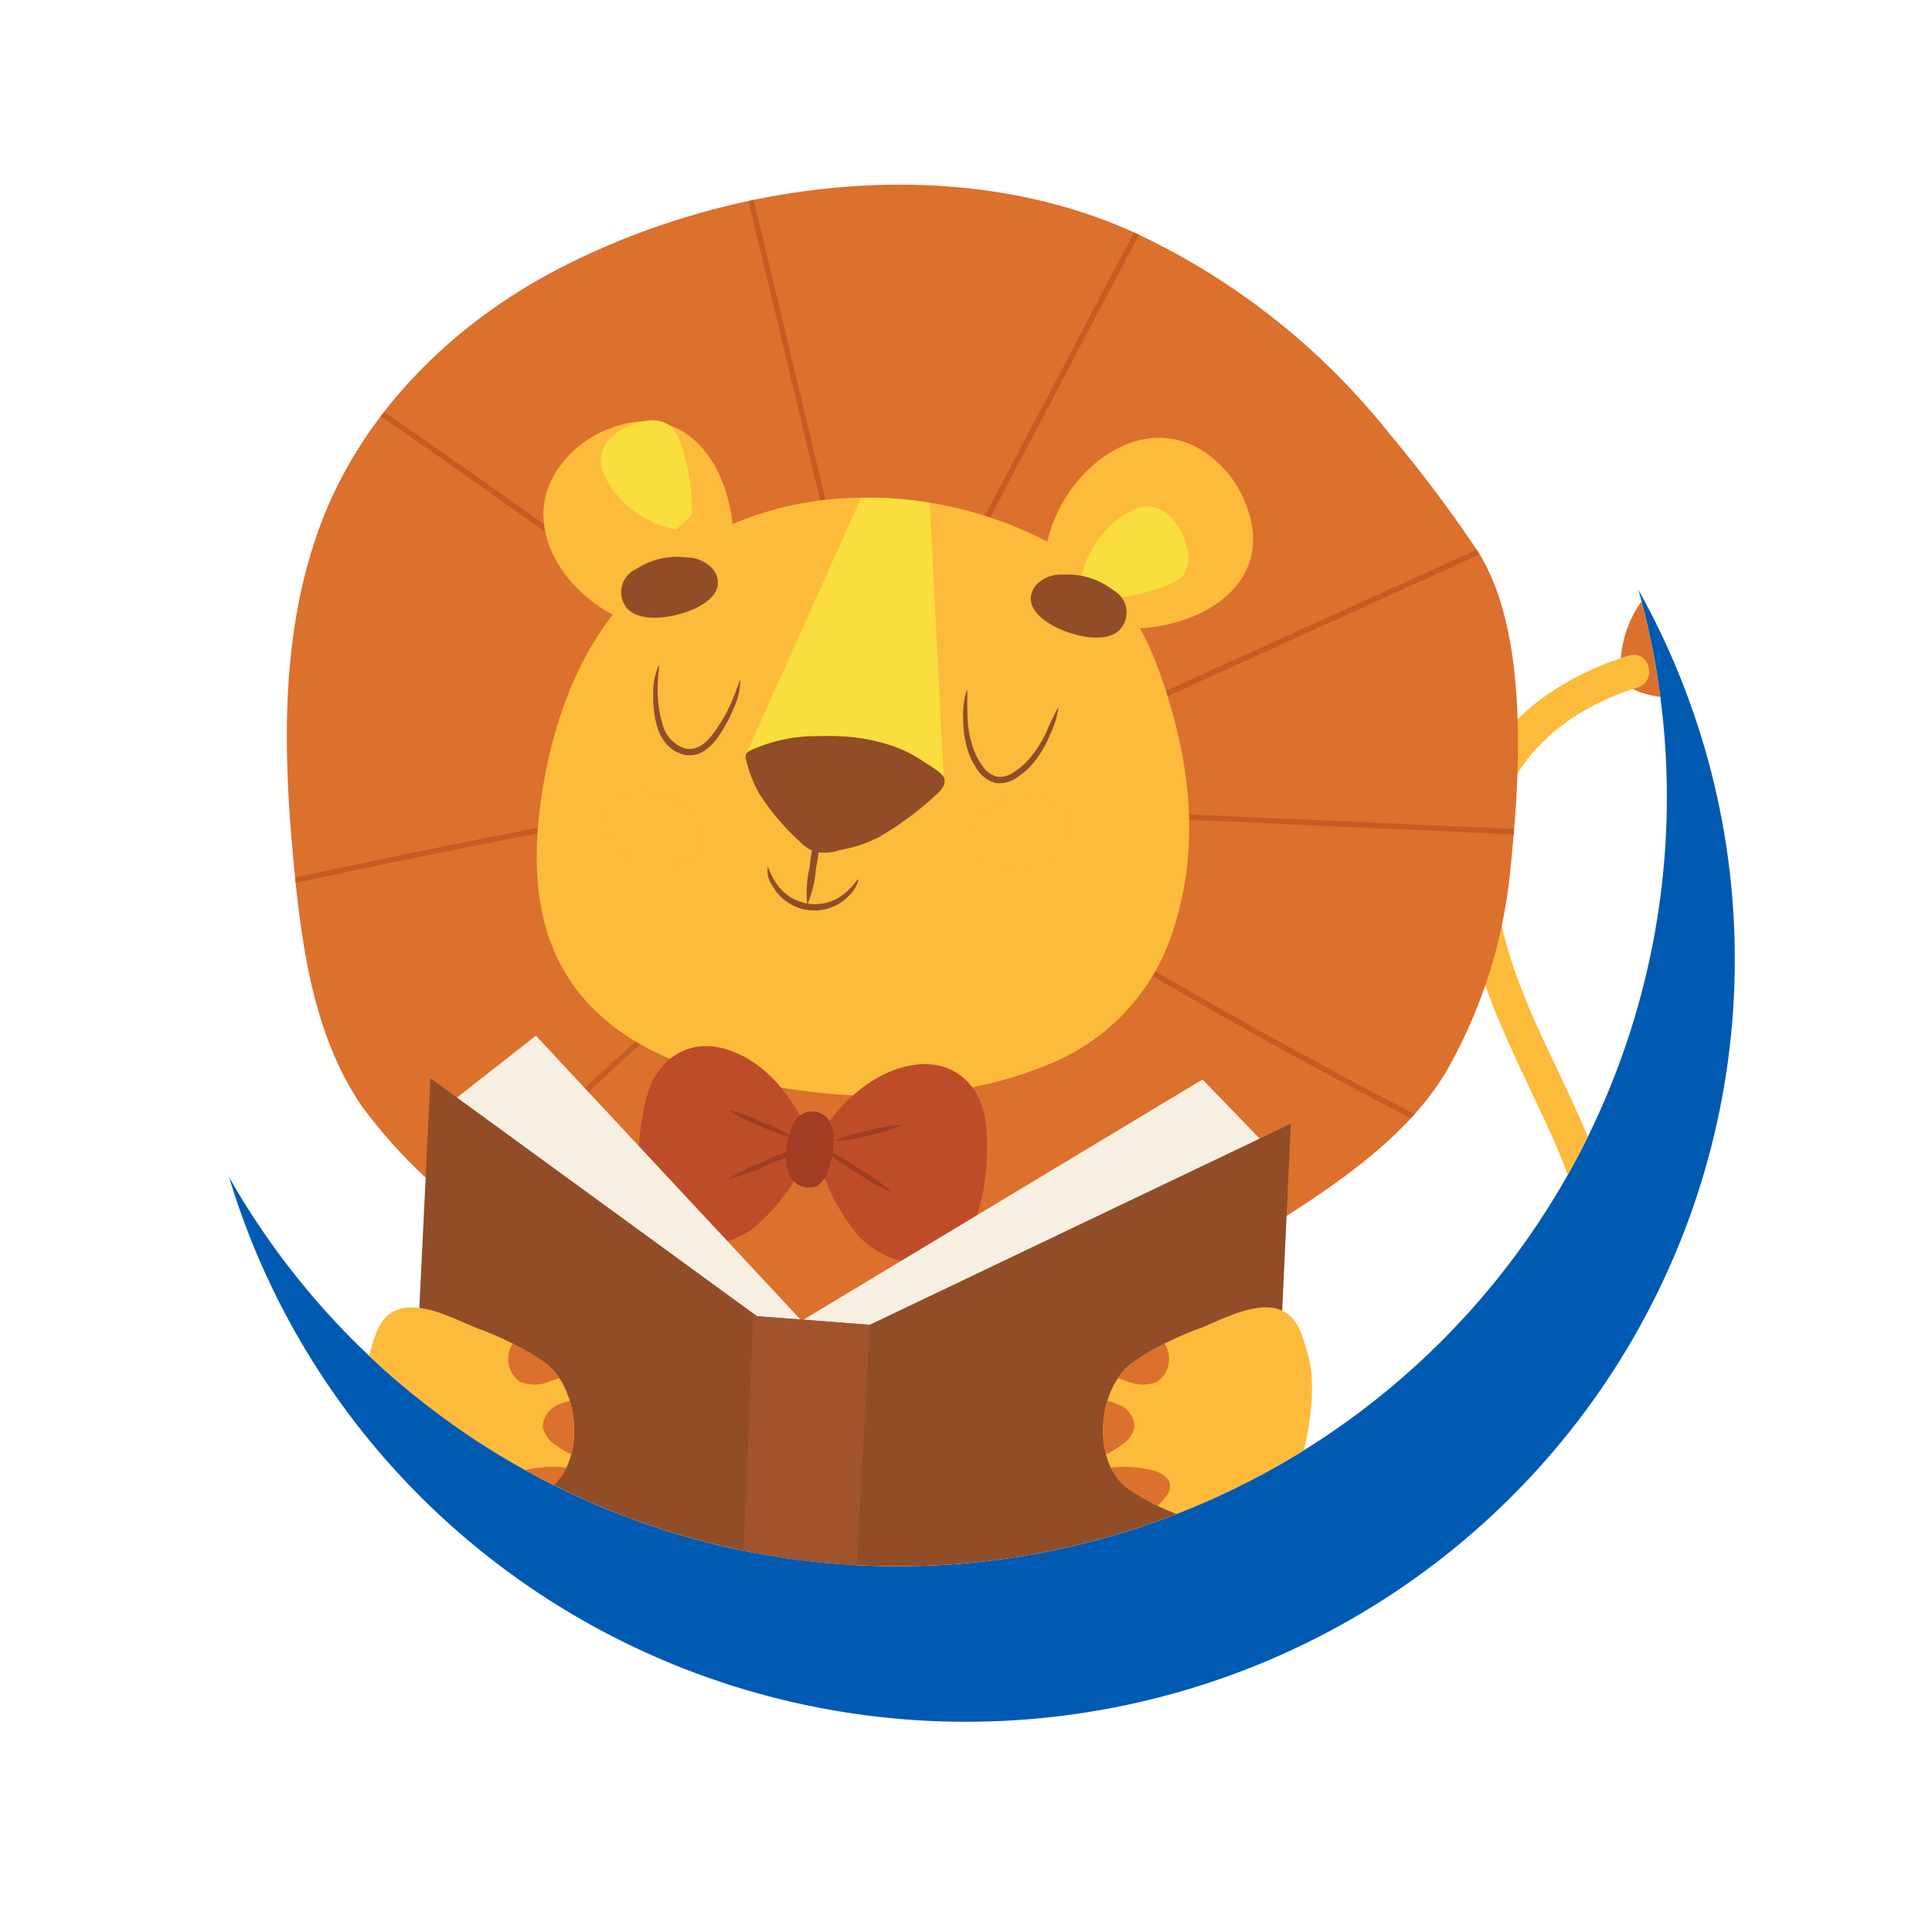 <svg xmlns="http://www.w3.org/2000/svg" xmlns:xlink="http://www.w3.org/1999/xlink" width="147" height="146" viewBox="0 0 147 146"><defs><style>.a{fill:#fff;}.b{fill:#005ab2;}.c{clip-path:url(#c);}.d{fill:#dc702d;}.e{fill:#f2af36;}.f,.i{fill:#fcbb3b;}.g{fill:#c65c22;}.h{fill:#f9de3d;}.i{opacity:0.62;mix-blend-mode:multiply;isolation:isolate;}.j{fill:#914d27;}.k{fill:#bf4c28;}.l{fill:#a03d22;}.m{fill:#f7efe2;}.n{fill:#a0532d;}.o{filter:url(#a);}</style><filter id="a" x="0" y="0" width="147" height="146" filterUnits="userSpaceOnUse"><feOffset dx="5" dy="5" input="SourceAlpha"/><feGaussianBlur stdDeviation="5" result="b"/><feFlood flood-opacity="0.2"/><feComposite operator="in" in2="b"/><feComposite in="SourceGraphic"/></filter><clipPath id="c"><path class="a" d="M58.52,0A58.52,58.52,0,1,1,0,58.52,58.52,58.52,0,0,1,58.52,0Z"/></clipPath></defs><g transform="translate(9.787 2.126)"><g class="o" transform="matrix(1, 0, 0, 1, -9.79, -2.13)"><ellipse class="b" cx="58.5" cy="58" rx="58.5" ry="58" transform="translate(10 10)"/></g><path class="a" d="M58.52,0A58.52,58.52,0,1,1,0,58.52,58.52,58.52,0,0,1,58.52,0Z"/><g class="c"><g transform="translate(3.77 11.925)"><path class="d" d="M163.921,96.671a8.5,8.5,0,0,1,3.8-7.551A15.729,15.729,0,0,1,176.1,86.63c2.865-.132,5.692.5,8.229-1.264a1.126,1.126,0,0,0,.543-.676c-.155.977.049,2.013-.142,3.019-.209,1.092-.727,2.025-1.035,3.073a9.586,9.586,0,0,1-2.871,4.766c-2.362,2.079-5.637,2.77-8.777,2.968-2.146.135-4.828.36-6.87-.443a6.824,6.824,0,0,0-2.637-.733" transform="translate(-54.164 -59.545)"/><path class="e" d="M60.557,153.28c-.275-6.588,1.831-13.239,4.8-19.049,2.368-4.629,7.955-10.172,12.822-12.116,3.075-1.227,6.467-1.317,9.776-1.39,6.939-.154,14.04.047,19.371,5.091A44.022,44.022,0,0,1,116.75,139.8c2.369,5.4,1.983,11.4.462,17.012-1.411,5.209-8.048,6.039-12.452,7.611a113.034,113.034,0,0,1-33.731,6.5,40.112,40.112,0,0,1-11.662-.91" transform="translate(-38.982 -64.843)"/><g transform="translate(68.153 35.757)"><path class="f" d="M157.6,97.2c-6.431,2-11.968,6.437-12.642,13.562-.788,8.343,3.37,15.478,6.707,22.811,4.42,9.711,6.155,22.643-4.745,28.676-4.286,2.373-9.514,2.391-14.249,2.02-5.162-.4-10.964-1.3-15.426-4.067-1.385-.86-2.649,1.321-1.272,2.176,6.6,4.1,17.093,5.491,24.692,4.332,8.162-1.243,14.363-5.84,16.53-13.975,2.225-8.351-1.664-16.981-5.186-24.353-2.31-4.834-4.459-9.61-4.683-15.039-.293-7.084,4.59-11.741,10.944-13.714,1.547-.48.886-2.912-.669-2.43Z" transform="translate(-115.377 -97.133)"/></g><path class="d" d="M109.364,58.722c-13.65-6.07-30.963-3.793-43.975,3.122-7.79,4.14-14.5,10.807-17.647,19.178-3.04,8.082-2.885,16.949-2.1,25.4.611,6.612,1.521,13.509,5.258,18.945a39.858,39.858,0,0,0,6.238,6.648c3.216,2.935,6.516,5.9,10.462,7.676,4.541,2.045,9.617,2.379,14.572,2.684,9.071.559,18.446,1.075,26.978-2.12a65.568,65.568,0,0,0,12.25-6.7c4.413-2.842,9.188-6.229,11.946-10.829a38.363,38.363,0,0,0,4.942-15.774c.722-6.97,1.365-17.793-2.529-23.874A103.663,103.663,0,0,0,129,74.089,53.709,53.709,0,0,0,109.364,58.722Z" transform="translate(-36.891 -55.207)"/><g transform="translate(8.892 1.163)"><path class="g" d="M111.569,103.6l34.065-15.471c-.053-.087-.1-.182-.152-.267-.02-.032-.042-.062-.061-.094l-34.06,15.469C111.118,103.349,111.328,103.711,111.569,103.6Z" transform="translate(-55.509 -61.161)"/><path class="g" d="M100.524,93.015,118.076,59.65c-.125-.058-.246-.124-.373-.181L100.168,92.8C100.043,93.042,100.4,93.254,100.524,93.015Z" transform="translate(-53.874 -56.997)"/><path class="g" d="M95.446,92.868q-4.353-18.149-8.708-36.3l-.4.083L95.048,92.98C95.112,93.243,95.509,93.132,95.446,92.868Z" transform="translate(-51.842 -56.57)"/><path class="g" d="M82.011,95.753Q68.1,85.338,53.795,75.476c-.085.11-.165.223-.25.334q14.3,9.9,28.258,20.306C82.018,96.276,82.224,95.911,82.011,95.753Z" transform="translate(-47.017 -59.352)"/><path class="g" d="M82.725,108.618q-18.487,3.2-36.834,7.151c.014.14.029.28.044.42q18.377-3.958,36.9-7.167C83.1,108.977,82.985,108.573,82.725,108.618Z" transform="translate(-45.891 -64.228)"/><path class="g" d="M67.94,135.644a209.8,209.8,0,0,1,22.091-18.787c.213-.158.008-.522-.207-.362A216.269,216.269,0,0,0,68.749,134.28c-2.684,2.576-5.242,5.347-7.865,8.046l.3.264C63.438,140.266,65.649,137.891,67.94,135.644Z" transform="translate(-48.097 -65.382)"/><path class="g" d="M99.178,115.7q1.471,17.973,2.941,35.943c.137,0,.274-.009.411-.013q-1.47-17.965-2.939-35.931C99.568,115.436,99.156,115.434,99.178,115.7Z" transform="translate(-53.732 -65.242)"/><path class="g" d="M103.928,114.486q17.243,11,35.381,20.41c.1-.107.2-.211.293-.318q-18.161-9.431-35.466-20.455C103.91,113.979,103.7,114.342,103.928,114.486Z" transform="translate(-54.417 -65.034)"/><path class="g" d="M108.928,110.631c-.266-.012-.264.408,0,.42l38.928,1.747c.012-.141.025-.275.037-.418Z" transform="translate(-55.137 -64.525)"/></g><path class="f" d="M112.762,92.053a13.584,13.584,0,0,0-3.769-3.989,29.637,29.637,0,0,0-17.945-4.9,24.942,24.942,0,0,0-15.072,5.925C71.344,93.16,69,98.98,67.987,104.8c-.756,4.363-.954,9.256,1.067,13.428,2.368,4.888,7.286,7.642,12.58,8.9,8.372,1.982,17.05,2.393,25.066-1.006a16.341,16.341,0,0,0,9.3-10.463c1.991-6.436,1.08-13.048-1.176-19.285A21.937,21.937,0,0,0,112.762,92.053Z" transform="translate(-40.172 -59.315)"/><path class="f" d="M77.359,92.249c-6.721-.52-13.1-8.656-6.592-14.063a8.36,8.36,0,0,1,2.342-1.328c7.735-2.994,11.08,7.023,8.58,12.841" transform="translate(-40.26 -58.312)"/><path class="h" d="M78.912,84.531a7.6,7.6,0,0,1-5.367-3.877,3.022,3.022,0,0,1-.4-1.261,2.506,2.506,0,0,1,.686-1.715,4.506,4.506,0,0,1,2.677-1.386,2.4,2.4,0,0,1,2.014.41,2.694,2.694,0,0,1,.624,1.054,14.3,14.3,0,0,1,.933,5.677" transform="translate(-41.009 -58.302)"/><path class="f" d="M112.73,87.341c.331-6.733,8.284-13.335,13.872-6.984a8.372,8.372,0,0,1,1.394,2.3c3.211,7.647-6.709,11.273-12.595,8.937" transform="translate(-46.834 -58.529)"/><path class="h" d="M115.912,89.809a7.591,7.591,0,0,1,3.724-5.474,3.02,3.02,0,0,1,1.249-.437,2.508,2.508,0,0,1,1.734.637,4.509,4.509,0,0,1,1.461,2.637,2.4,2.4,0,0,1-.353,2.025,2.691,2.691,0,0,1-1.037.653,14.288,14.288,0,0,1-5.648,1.093" transform="translate(-47.302 -59.428)"/><path class="h" d="M94.874,83.138l-8.745,19.514.352.508,4.3,3.716,10.386-2.479L100.1,83.52A27.464,27.464,0,0,0,94.874,83.138Z" transform="translate(-42.92 -59.316)"/><path class="i" d="M79.754,114.564a2.187,2.187,0,0,0,.548-3.512,4.891,4.891,0,0,0-5.584-1.283,2.243,2.243,0,0,0-1.266,2.032,2.847,2.847,0,0,0,.88,1.715,5.189,5.189,0,0,0,2.547,1.516A3.9,3.9,0,0,0,79.754,114.564Z" transform="translate(-41.054 -63.176)"/><path class="i" d="M113.321,113.593a2.187,2.187,0,0,0-.958-3.423,4.891,4.891,0,0,0-5.613,1.148,2.242,2.242,0,0,0-.31,2.374,2.852,2.852,0,0,0,1.511,1.2,5.193,5.193,0,0,0,2.947.323A3.9,3.9,0,0,0,113.321,113.593Z" transform="translate(-45.877 -63.231)"/><g transform="translate(36.146 36.567)"><g transform="translate(0)"><path class="j" d="M84.475,99.2c-.077-.018-.259.806-.824,2.018a11.864,11.864,0,0,1-1.2,2c-.492.685-1.261,1.419-2.175,1.19a2.574,2.574,0,0,1-1.727-1.871,8.857,8.857,0,0,1-.359-2.286c-.036-1.333.169-2.157.09-2.173a4.8,4.8,0,0,0-.433,2.173,8.1,8.1,0,0,0,.275,2.416,3.783,3.783,0,0,0,.667,1.33,2.565,2.565,0,0,0,1.379.884,2.029,2.029,0,0,0,1.623-.33,4.219,4.219,0,0,0,1.023-1.069,10.39,10.39,0,0,0,1.149-2.13A5.294,5.294,0,0,0,84.475,99.2Z" transform="translate(-77.848 -98.083)"/></g><g transform="translate(23.584 1.857)"><path class="j" d="M112.762,101.553a19.758,19.758,0,0,0-.986,2.045,8.938,8.938,0,0,1-1.325,2.005,5.249,5.249,0,0,1-1.063.9,1.835,1.835,0,0,1-1.3.38,1.941,1.941,0,0,1-1.1-.79,5.331,5.331,0,0,1-.664-1.217,7.973,7.973,0,0,1-.481-2.346c-.077-1.385.015-2.258-.066-2.265a6.485,6.485,0,0,0-.277,2.277,7.516,7.516,0,0,0,.405,2.49,5.516,5.516,0,0,0,.7,1.348,2.364,2.364,0,0,0,1.394.98,2.254,2.254,0,0,0,1.641-.456,5.4,5.4,0,0,0,1.141-1,8.269,8.269,0,0,0,1.3-2.157A7.317,7.317,0,0,0,112.762,101.553Z" transform="translate(-105.501 -100.26)"/></g><g transform="translate(11.654 12.503)"><path class="j" d="M91.575,118.46a8.878,8.878,0,0,0,.67-2.823,8.89,8.89,0,0,0,.191-2.895,8.758,8.758,0,0,0-.67,2.822A8.782,8.782,0,0,0,91.575,118.46Z" transform="translate(-91.512 -112.743)"/></g><g transform="translate(8.674 15.361)"><path class="j" d="M94.936,117.027c-.073-.038-.3.442-.909.96a3.531,3.531,0,0,1-5.358-.725c-.453-.663-.54-1.185-.62-1.168a1.92,1.92,0,0,0,.327,1.346,3.648,3.648,0,0,0,5.885.8C94.872,117.6,94.984,117.039,94.936,117.027Z" transform="translate(-88.018 -116.095)"/></g></g><g transform="translate(35.041 65.541)"><path class="k" d="M89.651,139.006c-1.22-2.857-3.289-5.688-6.3-6.672-2.918-.956-5.421.619-6.21,3.657a18.5,18.5,0,0,0-.582,5.228c.061,1.9.528,3.976,2.115,5.144,1.866,1.373,4.674.933,6.54-.41a15.14,15.14,0,0,0,4.085-5.358" transform="translate(-76.552 -132.055)"/><g transform="translate(6.848 4.871)"><path class="l" d="M89.48,139.848a10.57,10.57,0,0,0-2.382-1.191,10.68,10.68,0,0,0-2.515-.878,10.472,10.472,0,0,0,2.383,1.191A10.551,10.551,0,0,0,89.48,139.848Z" transform="translate(-84.582 -137.767)"/></g><g transform="translate(6.721 7.648)"><path class="l" d="M90.3,141.033a15.087,15.087,0,0,0-3,1.089,15.135,15.135,0,0,0-2.866,1.4,15.149,15.149,0,0,0,3-1.089A15.134,15.134,0,0,0,90.3,141.033Z" transform="translate(-84.432 -141.023)"/></g><path class="k" d="M92.5,139.283c1.67-2.62,4.173-5.074,7.3-5.555,3.034-.466,5.247,1.5,5.53,4.621a18.457,18.457,0,0,1-.278,5.253c-.369,1.863-1.169,3.838-2.925,4.731-2.066,1.051-4.763.159-6.385-1.471a15.138,15.138,0,0,1-3.156-5.953" transform="translate(-78.899 -132.291)"/><g transform="translate(14.934 5.949)"><path class="l" d="M94.063,140.3a10.547,10.547,0,0,0,2.624-.456,10.494,10.494,0,0,0,2.545-.787,10.626,10.626,0,0,0-2.624.456A10.573,10.573,0,0,0,94.063,140.3Z" transform="translate(-94.063 -139.031)"/></g><g transform="translate(13.988 7.767)"><path class="l" d="M92.955,141.169a15.106,15.106,0,0,0,2.6,1.851,15.12,15.12,0,0,0,2.781,1.563,15.1,15.1,0,0,0-2.6-1.85A15.053,15.053,0,0,0,92.955,141.169Z" transform="translate(-92.953 -141.163)"/></g><path class="l" d="M93.311,140.11a2.587,2.587,0,0,0-.452-1.683,1.528,1.528,0,0,0-2.5.224,3.744,3.744,0,0,0-.546,1.524,4.1,4.1,0,0,0,.109,2.486,1.644,1.644,0,0,0,2.071.921,2.1,2.1,0,0,0,.907-1.239A7.337,7.337,0,0,0,93.311,140.11Z" transform="translate(-78.483 -132.911)"/></g><path class="j" d="M93.393,104.417c-.622-.034-1.245-.036-1.866-.016a11.912,11.912,0,0,0-5.052,1.078.7.7,0,0,0-.351.3.713.713,0,0,0,.014.468,9.483,9.483,0,0,0,1.039,2.608,18.48,18.48,0,0,0,2.961,3.5,3.262,3.262,0,0,0,1.231.843,3.464,3.464,0,0,0,1.875-.13,10.377,10.377,0,0,0,2.931-.955,23.961,23.961,0,0,0,4.481-3.32,2.306,2.306,0,0,0,.468-.562.785.785,0,0,0,.043-.705c-.224-.44-1.206-.949-1.62-1.246a9.928,9.928,0,0,0-2.825-1.306A13.938,13.938,0,0,0,93.393,104.417Z" transform="translate(-42.914 -62.444)"/><path class="j" d="M117.944,91.286a5.651,5.651,0,0,0-3.911-1.294,2.633,2.633,0,0,0-2.133.832c-1.089,1.479.472,2.658,1.639,3.216,1.207.576,3.44,1.207,4.636.27a1.925,1.925,0,0,0-.663-3.257" transform="translate(-46.658 -60.325)"/><path class="j" d="M76,89.426a5.652,5.652,0,0,1,4-.968,2.635,2.635,0,0,1,2.057,1c.964,1.564-.688,2.611-1.9,3.07-1.25.474-3.527.919-4.643-.113a1.926,1.926,0,0,1,.93-3.192" transform="translate(-41.278 -60.094)"/><g transform="translate(17.03 64.742)"><path class="m" d="M59.543,136.359l6.683-5.24,21.451,23.013-14.032,3.4Z" transform="translate(-56.038 -131.118)"/><path class="m" d="M88.521,154.706l.648-.39,32.042-19.289L127,141.009l-7.815,12.716L96.226,163.52" transform="translate(-60.302 -131.694)"/><path class="j" d="M57.6,134.918l24.853,18.107,8.562.654,32.046-15.3-2.109,45.732-32.08,9.81-8.37-.661L55.433,179.521Z" transform="translate(-55.433 -131.678)"/><path class="n" d="M84.815,196.346,93.13,197l2.223-40.249-.025.011-8.562-.654-.3-.219c-.291,8.383-1.15,28.137-1.692,40.431Z" transform="translate(-59.751 -134.764)"/></g><g transform="translate(70.368 85.414)"><path class="f" d="M133.035,157.288c-1.344-3.466-5.143-1.406-7.526-.395a22.823,22.823,0,0,0-5.41,2.754c-2.562,2.026-2.969,7.406-.325,9.41,2.707,2.051,10.936,5.485,12.587.438.946-2.891,2.06-7.48,1.22-10.485C133.447,158.533,133.272,157.9,133.035,157.288Z" transform="translate(-117.974 -155.358)"/><path class="d" d="M120.078,161.48a2.858,2.858,0,0,0,2.24,0,2.116,2.116,0,0,0,.754-2.425,3.337,3.337,0,0,0-.2-.471,13.169,13.169,0,0,0-2.58,1.541,4.691,4.691,0,0,0-.982,1.1C119.567,161.309,119.821,161.4,120.078,161.48Z" transform="translate(-118.171 -155.832)"/><path class="d" d="M119.089,163.957a4.155,4.155,0,0,0-.774-.256,7.63,7.63,0,0,0-.108,4.072,7.622,7.622,0,0,0,1.209-.739,2.087,2.087,0,0,0,.955-1.382A1.907,1.907,0,0,0,119.089,163.957Z" transform="translate(-117.975 -156.586)"/><path class="d" d="M118.682,169.655a4.133,4.133,0,0,0,1.2,1.5,14.748,14.748,0,0,0,2.35,1.4,5.81,5.81,0,0,0,.587-.651,1.477,1.477,0,0,0,.362-.816c.02-.7-.77-1.112-1.451-1.271A8.785,8.785,0,0,0,118.682,169.655Z" transform="translate(-118.078 -157.452)"/></g><g transform="translate(14.23 85.414)"><path class="f" d="M52.993,157.288c1.344-3.466,5.143-1.406,7.526-.395a22.823,22.823,0,0,1,5.41,2.754c2.562,2.026,2.969,7.406.325,9.41-2.707,2.051-10.936,5.485-12.587.438-.946-2.891-2.061-7.48-1.22-10.485C52.58,158.533,52.755,157.9,52.993,157.288Z" transform="translate(-52.15 -155.358)"/><path class="d" d="M68.027,161.48a2.858,2.858,0,0,1-2.24,0,2.116,2.116,0,0,1-.754-2.425,3.342,3.342,0,0,1,.2-.471,13.169,13.169,0,0,1,2.58,1.541,4.691,4.691,0,0,1,.982,1.1C68.537,161.309,68.284,161.4,68.027,161.48Z" transform="translate(-54.03 -155.832)"/><path class="d" d="M69.269,163.957a4.155,4.155,0,0,1,.774-.256,7.63,7.63,0,0,1,.108,4.072,7.577,7.577,0,0,1-1.208-.739,2.085,2.085,0,0,1-.956-1.382A1.908,1.908,0,0,1,69.269,163.957Z" transform="translate(-54.479 -156.586)"/><path class="d" d="M69.313,169.655a4.133,4.133,0,0,1-1.2,1.5,14.748,14.748,0,0,1-2.35,1.4,5.81,5.81,0,0,1-.587-.651,1.477,1.477,0,0,1-.362-.816c-.02-.7.77-1.112,1.451-1.271A8.785,8.785,0,0,1,69.313,169.655Z" transform="translate(-54.014 -157.452)"/></g><path class="e" d="M44.939,197.974c-4.453-3.893-9.257-9.1-9.469-15.4-.117-3.46,1.726-5.072,4.793-6.44,3.286-1.464,7.074-1.324,10.6-.613,7.18,1.446,13.766,5.1,19.53,9.624C77.5,190.721,83.285,197.4,88.656,204.6c.5.049.785-.545.938-1.024a12.42,12.42,0,0,1,3.219-5.393,7.4,7.4,0,0,1,5.8-2.053c1.026,5.117,2.005,10.662-.253,15.368-.812,1.691-2.95,6.414-4.658,7.335a2.275,2.275,0,0,1-1.367.113,95.262,95.262,0,0,1-25.524-6.955q-2.675-1.146-5.277-2.454A94.765,94.765,0,0,1,44.939,197.974Z" transform="translate(-35.465 -72.835)"/><path class="f" d="M131.229,197.974c4.453-3.893,9.257-9.1,9.47-15.4.117-3.46-1.726-5.072-4.794-6.44-3.285-1.464-7.074-1.324-10.6-.613-7.18,1.446-13.766,5.1-19.529,9.624C98.668,190.721,92.883,197.4,87.512,204.6c-.5.049-.785-.545-.938-1.024a12.419,12.419,0,0,0-3.219-5.393,7.4,7.4,0,0,0-5.8-2.053c-1.027,5.117-2.006,10.662.252,15.368.812,1.691,2.951,6.414,4.658,7.335a2.275,2.275,0,0,0,1.367.113,95.262,95.262,0,0,0,25.524-6.955q2.675-1.146,5.277-2.454A94.732,94.732,0,0,0,131.229,197.974Z" transform="translate(-41.494 -72.835)"/></g></g></g></svg>